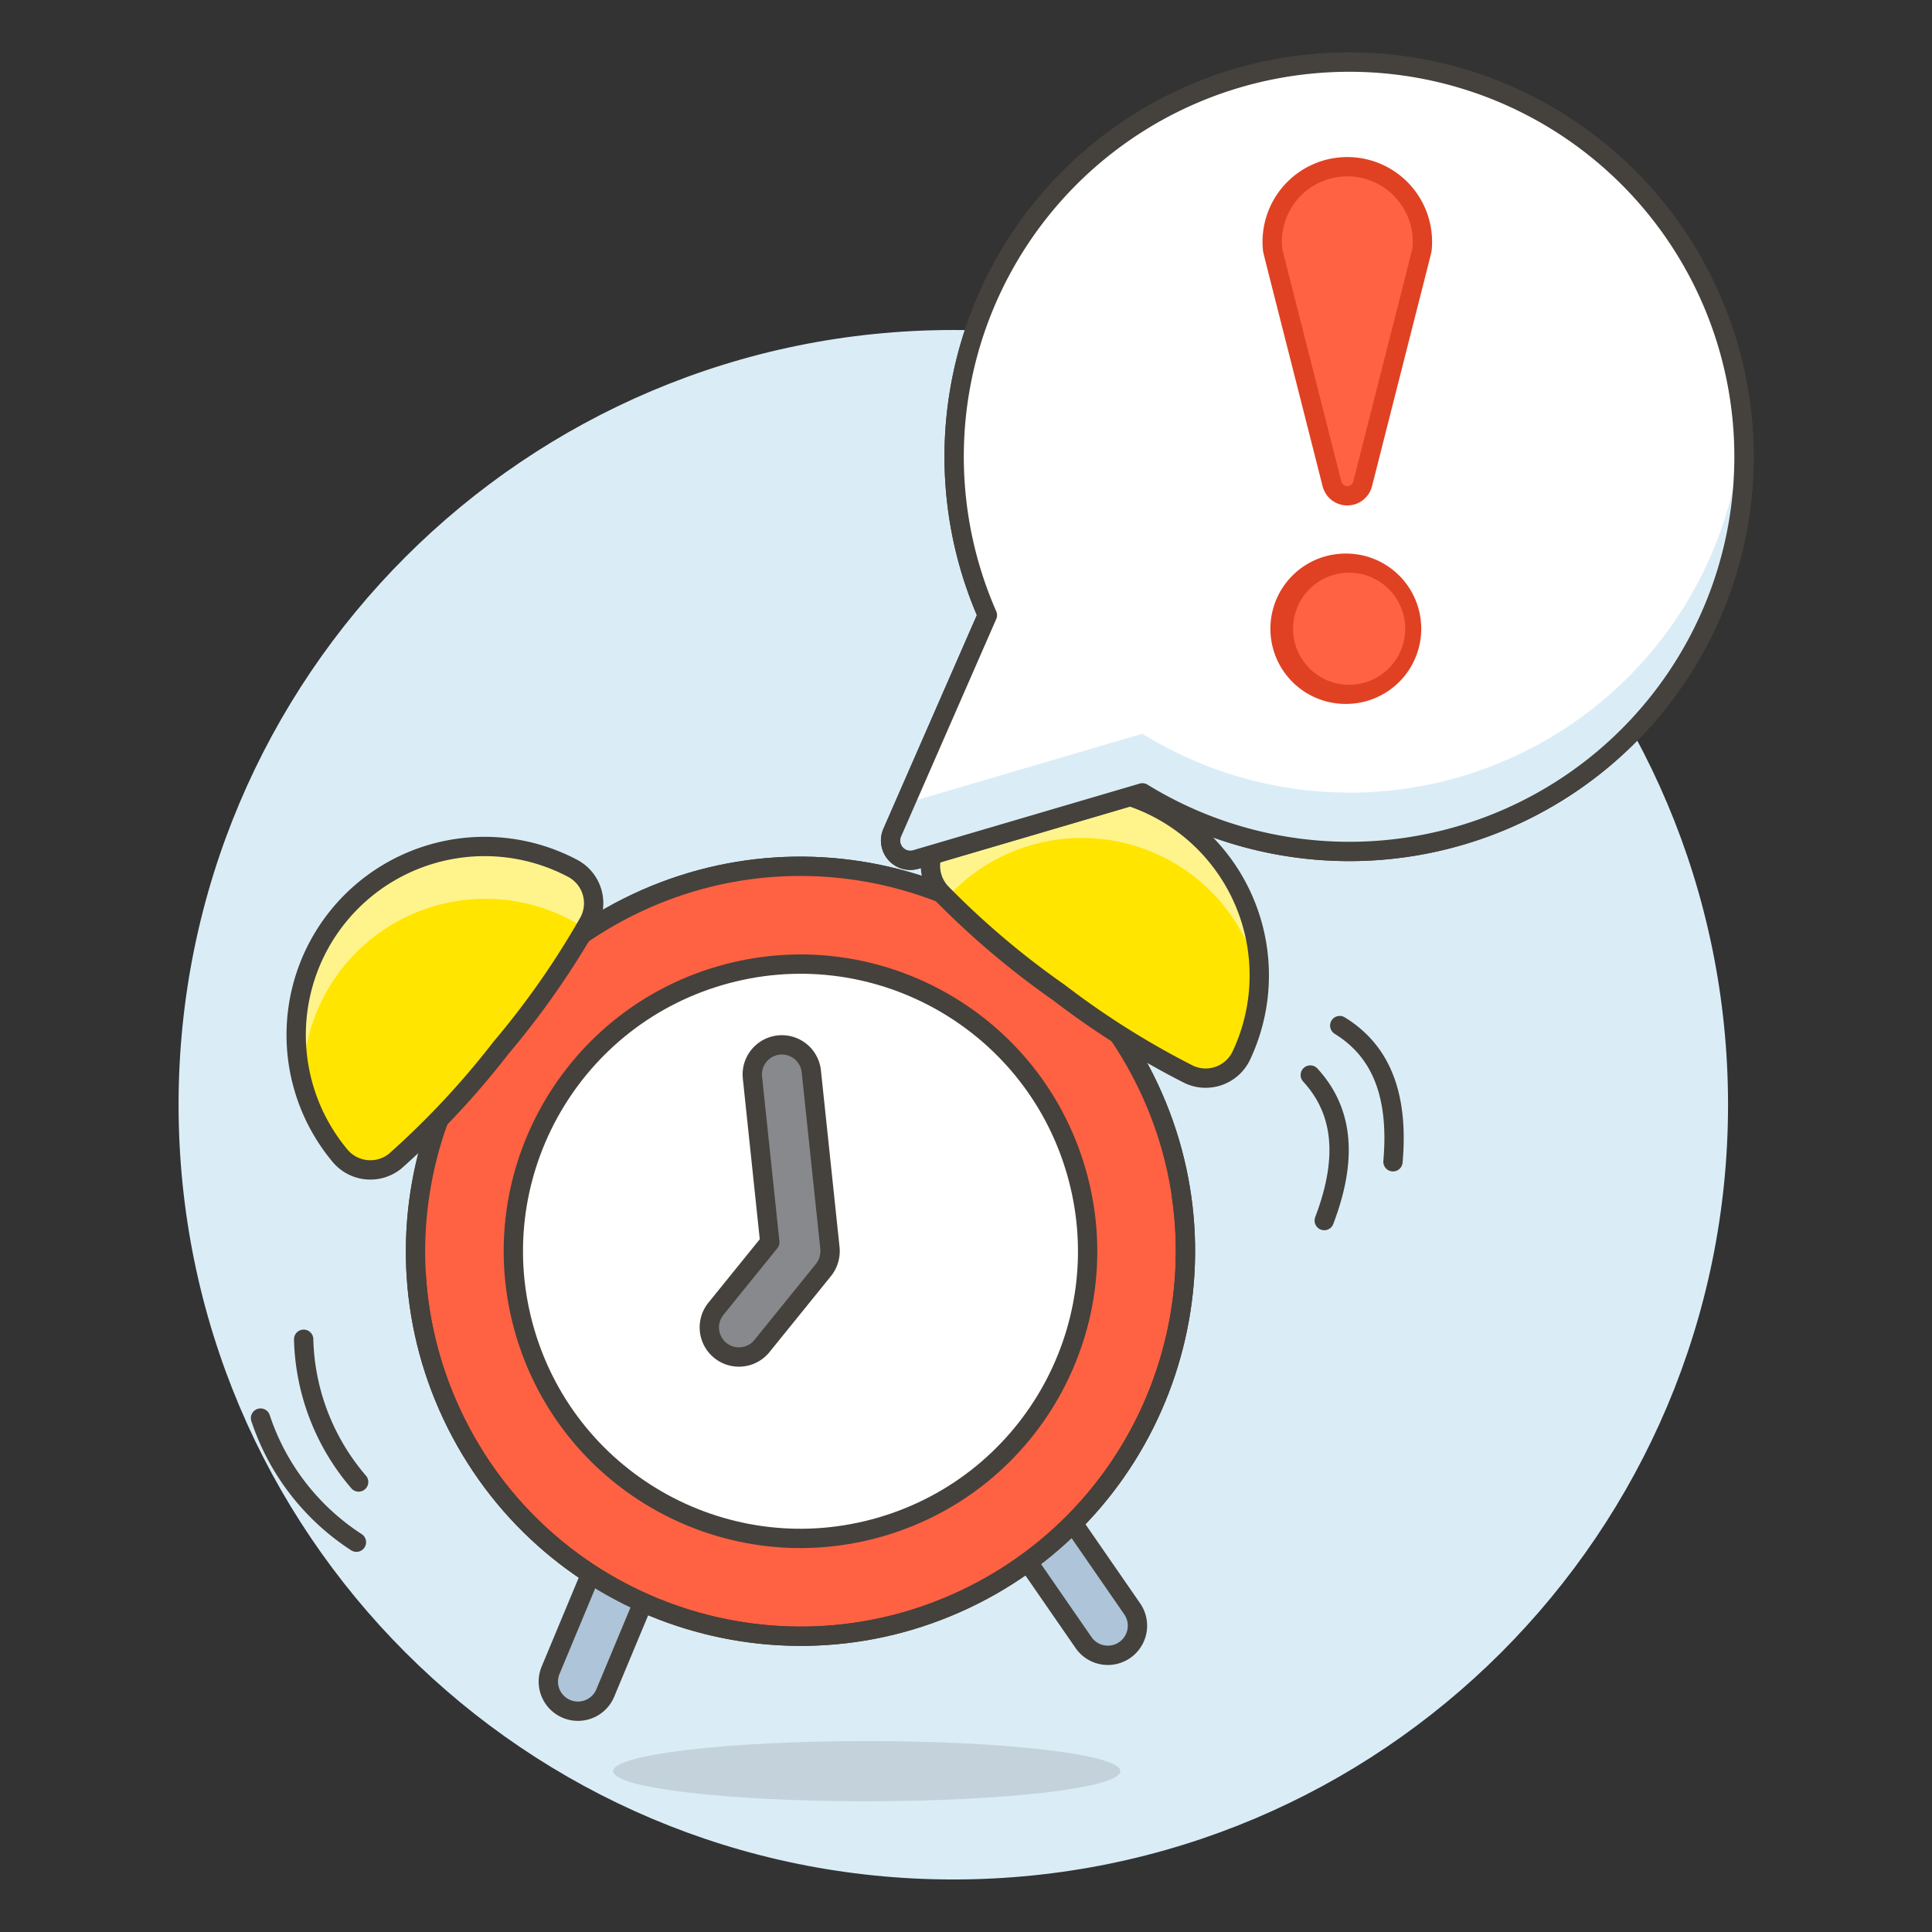 <svg xmlns="http://www.w3.org/2000/svg" fill="none" viewBox="-0.5 -0.5 100 100" height="100" width="100"><rect x="-0.5" y="-0.5" width="100" height="100" fill="#333333" stroke="none"/><path fill="#daedf7" stroke="#daedf7" stroke-miterlimit="10" d="M48.843 96.281c21.87 0 39.6 -17.73 39.6 -39.6s-17.73 -39.6 -39.6 -39.6 -39.6 17.73 -39.6 39.6 17.73 39.6 39.6 39.6Z" stroke-width="1"></path><path stroke="#45413c" stroke-linecap="round" stroke-linejoin="round" d="M15.217 68.82a11.767 11.767 0 0 0 2.846 7.387" stroke-width="1"></path><path stroke="#45413c" stroke-linecap="round" stroke-linejoin="round" d="M12.985 72.899a12.233 12.233 0 0 0 4.963 6.425" stroke-width="1"></path><path stroke="#45413c" stroke-linecap="round" stroke-linejoin="round" d="M67.32 55.143c1.545 1.683 2.062 4.025 0.722 7.534" stroke-width="1"></path><path stroke="#45413c" stroke-linecap="round" stroke-linejoin="round" d="M68.845 52.584c1.948 1.201 3.085 3.307 2.755 7.049" stroke-width="1"></path><path fill="#45413c" d="M44.362 92.734c7.251 0 13.128 -0.698 13.128 -1.559s-5.878 -1.559 -13.128 -1.559c-7.251 0 -13.128 0.699 -13.128 1.56 0 0.861 5.878 1.559 13.128 1.559Z" opacity=".15" stroke-width="1"></path><path fill="#adc4d9" stroke="#45413c" stroke-linecap="round" stroke-linejoin="round" d="M29.997 87.957a1.533 1.533 0 0 1 -1.998 -2.007l2.036 -4.885a1.533 1.533 0 0 1 2.503 -0.494 1.534 1.534 0 0 1 0.33 1.673l-2.039 4.885a1.528 1.528 0 0 1 -0.832 0.828v0Z" stroke-width="1"></path><path fill="#adc4d9" stroke="#45413c" stroke-linecap="round" stroke-linejoin="round" d="M56.571 85.155a1.533 1.533 0 0 0 1.535 -2.376l-3.01 -4.356a1.534 1.534 0 0 0 -2.132 -0.389 1.534 1.534 0 0 0 -0.389 2.132l3.011 4.356a1.528 1.528 0 0 0 0.985 0.633v0Z" stroke-width="1"></path><path fill="#ff6242" stroke="#45413c" stroke-linecap="round" stroke-linejoin="round" d="M49.872 82.069c9.833 -4.937 13.802 -16.909 8.865 -26.743 -4.937 -9.833 -16.909 -13.802 -26.743 -8.865 -9.833 4.937 -13.802 16.909 -8.865 26.743 4.937 9.833 16.909 13.802 26.743 8.865Z" stroke-width="1"></path><path fill="#ff6242" d="M60.855 64.024a19.911 19.911 0 0 0 -39.455 4.158 19.922 19.922 0 1 1 39.455 -4.158Z" stroke-width="1"></path><path stroke="#45413c" stroke-linecap="round" stroke-linejoin="round" d="M49.872 82.069c9.833 -4.937 13.802 -16.909 8.865 -26.743 -4.937 -9.833 -16.909 -13.802 -26.743 -8.865 -9.833 4.937 -13.802 16.909 -8.865 26.743 4.937 9.833 16.909 13.802 26.743 8.865Z" stroke-width="1"></path><path fill="#ffffff" stroke="#45413c" stroke-linecap="round" stroke-linejoin="round" d="M45.117 78.523c7.874 -2.311 12.385 -10.567 10.074 -18.442 -2.311 -7.874 -10.567 -12.385 -18.442 -10.074 -7.874 2.311 -12.385 10.567 -10.074 18.442 2.311 7.874 10.567 12.385 18.442 10.074Z" stroke-width="1"></path><path fill="#87898c" stroke="#45413c" stroke-linecap="round" stroke-linejoin="round" d="M42.408 64.671c0.052 -0.184 0.069 -0.376 0.05 -0.567l-0.964 -9.144a1.532 1.532 0 1 0 -3.047 0.322l0.897 8.514 -2.812 3.476a1.533 1.533 0 0 0 2.381 1.93l3.213 -3.972a1.525 1.525 0 0 0 0.283 -0.559v0Z" stroke-width="1"></path><path fill="#ffe500" d="M19.973 59.585a2.044 2.044 0 0 1 -2.885 -0.279 9.752 9.752 0 0 1 12.034 -14.871 2.045 2.045 0 0 1 0.874 2.762 43.216 43.216 0 0 1 -4.574 6.549 43.241 43.241 0 0 1 -5.45 5.839Z" stroke-width="1"></path><path fill="#fff48c" d="M29.799 47.567a9.439 9.439 0 0 0 -14.612 8.059 9.741 9.741 0 0 1 13.94 -11.187 2.045 2.045 0 0 1 0.874 2.762c-0.065 0.114 -0.133 0.237 -0.202 0.366Z" stroke-width="1"></path><path stroke="#45413c" stroke-linecap="round" stroke-linejoin="round" d="M19.973 59.585a2.044 2.044 0 0 1 -2.885 -0.279 9.752 9.752 0 0 1 12.034 -14.871 2.045 2.045 0 0 1 0.874 2.762 43.216 43.216 0 0 1 -4.574 6.549 43.241 43.241 0 0 1 -5.45 5.839v0Z" stroke-width="1"></path><path fill="#ffe500" d="M61.045 55.115a2.045 2.045 0 0 0 2.719 -1.005A9.752 9.752 0 0 0 48.335 42.798a2.045 2.045 0 0 0 -0.141 2.895 43.089 43.089 0 0 0 6.092 5.165 43.093 43.093 0 0 0 6.759 4.257Z" stroke-width="1"></path><path fill="#fff48c" d="M48.483 45.998a9.439 9.439 0 0 1 16.185 4.066 9.743 9.743 0 0 0 -16.335 -7.267 2.045 2.045 0 0 0 -0.141 2.896c0.091 0.097 0.188 0.198 0.291 0.305Z" stroke-width="1"></path><path stroke="#45413c" stroke-linecap="round" stroke-linejoin="round" d="M61.045 55.115a2.045 2.045 0 0 0 2.719 -1.005A9.752 9.752 0 0 0 48.335 42.798a2.045 2.045 0 0 0 -0.141 2.895 43.089 43.089 0 0 0 6.092 5.165 43.093 43.093 0 0 0 6.759 4.257v0Z" stroke-width="1"></path><path fill="#ffffff" d="M67.382 2.809a20.419 20.419 0 0 0 -16.775 28.532L45.682 42.6a1.021 1.021 0 0 0 1.224 1.386l11.725 -3.448a20.428 20.428 0 1 0 8.753 -37.729Z" stroke-width="1"></path><path fill="#daedf7" d="m46.342 41.09 12.288 -3.613A20.385 20.385 0 0 0 89.694 21.483c0.099 1.22 0.089 2.445 -0.027 3.663a20.404 20.404 0 0 1 -31.037 15.395l-11.726 3.448a1.022 1.022 0 0 1 -1.224 -1.386l0.66 -1.514Z" stroke-width="1"></path><path stroke="#45413c" stroke-linecap="round" stroke-linejoin="round" d="M67.382 2.809a20.419 20.419 0 0 0 -16.775 28.532L45.682 42.6a1.021 1.021 0 0 0 1.224 1.386l11.725 -3.448a20.428 20.428 0 1 0 8.753 -37.729v0Z" stroke-width="1"></path><path fill="#ff6242" stroke="#45413c" stroke-linecap="round" stroke-linejoin="round" d="M70.028 24.552a0.819 0.819 0 0 1 -1.584 0c-3.201 -12.616 -3.069 -12.046 -3.079 -12.177a3.888 3.888 0 1 1 7.743 0c-0.013 0.131 0.122 -0.443 -3.079 12.177Z" stroke-width="1"></path><path fill="#ff6242" d="M69.235 35.442a3.396 3.396 0 1 1 0 -6.789 3.396 3.396 0 0 1 0 6.789Z" stroke-width="1"></path><path fill="#45413c" d="M69.235 29.144a2.901 2.901 0 1 1 0.004 5.799 2.901 2.901 0 0 1 -0.004 -5.799Zm0 -0.99a3.891 3.891 0 1 0 0 7.78 3.891 3.891 0 0 0 0 -7.781Z" stroke-width="1"></path><path fill="#ffffff" d="M67.382 2.809a20.419 20.419 0 0 0 -16.775 28.532L45.682 42.6a1.021 1.021 0 0 0 1.224 1.386l11.725 -3.448a20.428 20.428 0 1 0 8.753 -37.729Z" stroke-width="1"></path><path fill="#daedf7" d="m46.342 41.09 12.288 -3.613A20.385 20.385 0 0 0 89.694 21.483c0.099 1.22 0.089 2.445 -0.027 3.663a20.404 20.404 0 0 1 -31.037 15.395l-11.726 3.448a1.022 1.022 0 0 1 -1.224 -1.386l0.66 -1.514Z" stroke-width="1"></path><path stroke="#45413c" stroke-linecap="round" stroke-linejoin="round" d="M67.382 2.809a20.419 20.419 0 0 0 -16.775 28.532L45.682 42.6a1.021 1.021 0 0 0 1.224 1.386l11.725 -3.448a20.428 20.428 0 1 0 8.753 -37.729v0Z" stroke-width="1"></path><path fill="#ff6242" stroke="#e04122" stroke-linecap="round" stroke-linejoin="round" d="M70.028 24.552a0.819 0.819 0 0 1 -1.584 0c-3.201 -12.616 -3.069 -12.046 -3.079 -12.177a3.888 3.888 0 1 1 7.743 0c-0.013 0.131 0.122 -0.443 -3.079 12.177Z" stroke-width="1"></path><path fill="#ff6242" d="M69.235 35.442a3.396 3.396 0 1 1 0 -6.789 3.396 3.396 0 0 1 0 6.789Z" stroke-width="1"></path><path fill="#e04122" d="M69.235 29.144a2.901 2.901 0 1 1 0.004 5.799 2.901 2.901 0 0 1 -0.004 -5.799Zm0 -0.99a3.891 3.891 0 1 0 0 7.78 3.891 3.891 0 0 0 0 -7.781Z" stroke-width="1"></path></svg>